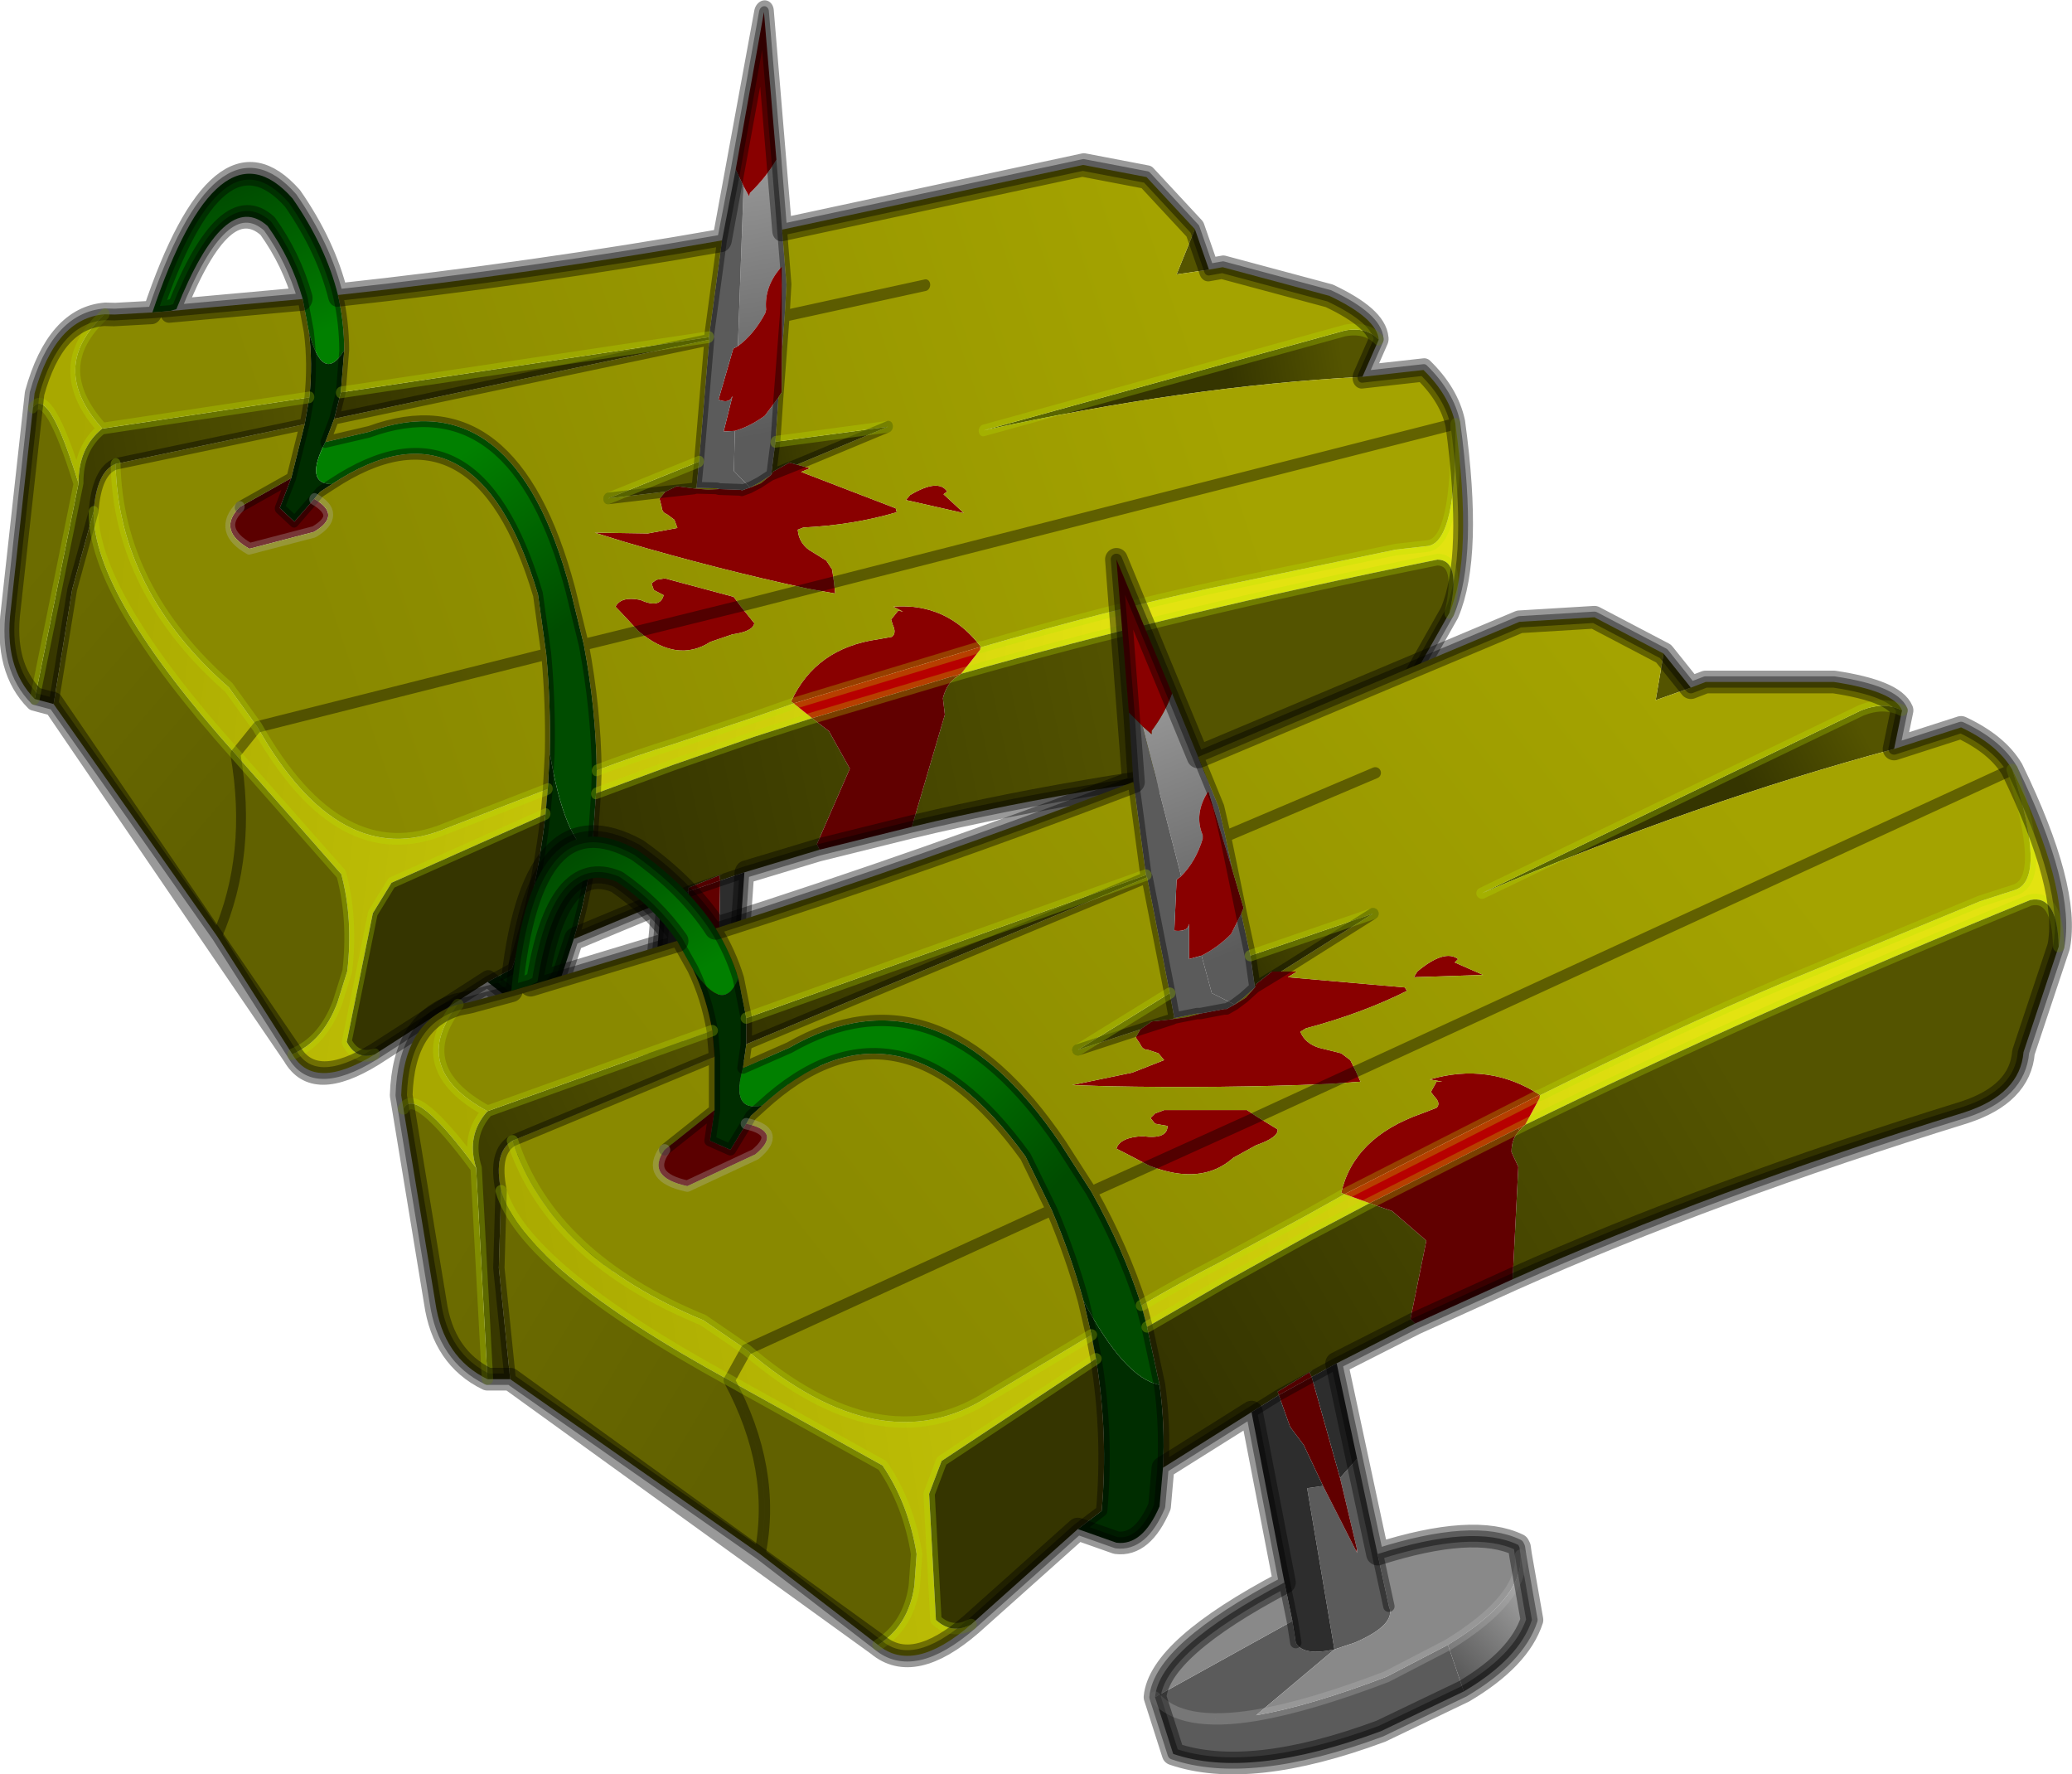 <?xml version="1.0" encoding="UTF-8"?>
<svg version="1.1" viewBox="0 0 91.256 78.129" xmlns="http://www.w3.org/2000/svg" xmlns:cc="http://creativecommons.org/ns#" xmlns:dc="http://purl.org/dc/elements/1.1/" xmlns:rdf="http://www.w3.org/1999/02/22-rdf-syntax-ns#" xmlns:xlink="http://www.w3.org/1999/xlink">
<g transform="translate(-232.48 -164.42)">
<use transform="matrix(.831 .223 -.252 1.009 239.66 157.31)" width="74.1" height="54" xlink:href="#a"/>
<use transform="translate(249.65,188.55)" width="74.1" height="54" xlink:href="#a"/>
</g>
<defs>
<g id="a" transform="translate(37.05,27)">
<use transform="translate(-37.05,-27)" width="74.1" height="54" xlink:href="#b"/>
</g>
<g id="b" transform="translate(37.05,27)">
<path d="m34.4-17.25q2.55 5.25 2.05 7.8-0.05-2.3-1.25-2.05-12.25 5-22.25 9.9l0.65-1.2v-0.1q5.95-2.95 10.7-4.95l8.7-3.6 1.55-0.5q1.4-0.5-0.15-5.3m-45.85 37.65q-2.55 2.2-4.1 0.9 1.35-0.85 1.6-2.6l0.1-1.4q-0.35-2.2-1.5-3.9l-6.75-3.75 0.75-1.35-0.75 1.35q-9.05-4.95-10.05-8.35-0.35-1.7 0.5-2.2 1.7 5.15 8.4 7.9l1.9 1.3q5.9 5.05 10.6 2.1l4.6-2.75 0.2 1.05-6.8 4.5-0.55 1.45 0.3 5.55q0.7 0.65 1.55 0.2m-25-22.7-0.1-0.6q0.1-3.3 2.5-4-2.2 2.8 1.3 4.7-0.95 1.05-0.5 2.5-2.7-3.65-3.2-2.6m32.5 8.65q1.7-1 3.55-1.95l3.7-2 1.7-0.95 1.1 0.4-2.65 1.4-3.7 2.05-3.45 2-0.25-0.95" fill="url(#o)" fill-rule="evenodd"/>
<path d="m0.15-6.9 0.4-0.3 0.5-0.45-0.4 0.45-0.4 0.25-0.45 0.25 0.35-0.2m-1.5 0.4-0.55 0.15-0.7 0.1 0.1-0.05 1-0.2h0.15" fill="url(#n)" fill-rule="evenodd"/>
<path d="m-31.7-7.5q0.85-8.8 5.55-6.2 2.25 1.6 3.45 3.45 0.65 1.05 1 2.2-0.65 1.65-2-0.4l-0.7-1.25q-1.05-1.5-2.65-2.6-2.6-1.1-3.5 4.4l-0.3 0.15-0.85 0.25" fill="url(#j)" fill-rule="evenodd"/>
<path d="m-3 13.5-0.15 1.7q-0.75 1.75-1.9 1.6l-1.7-0.6 1.05-0.8q0.3-3.35-0.25-6.7l-0.2-1.05-0.35-1.5q1.8 3.4 3.35 3.7 0.25 1.8 0.15 3.65m-19.85-19.25q-0.25-1.45-0.85-2.7 1.35 2.05 2 0.4l0.35 1.75v1.15l-0.15 1.05q-0.55 1.95 0.85 1.65l-0.5 0.45-0.2 0.35-0.7 1.15-0.9-0.4 0.2-1.35v-2.35l-0.1-1.15" fill="#002d00" fill-rule="evenodd"/>
<path d="m-21.35-1.65q1.6 0.35 0.4 1.35l-3 1.4q-1.85-0.4-1-1.6l2.2-1.75-0.2 1.35 0.9 0.4 0.7-1.15" fill="#5b0000" fill-rule="evenodd"/>
<path d="m-31.75 9.6h-1l-0.5-9.3q-0.45-1.45 0.5-2.5l9.9-3.55 0.1 1.15-8.9 3.7q-0.85 0.5-0.5 2.2l-0.1 3.4 0.5 4.9" fill="url(#i)" fill-rule="evenodd"/>
<path d="m-6.15 1.35q1.4 2.5 2.2 5l0.25 0.95 0.55 2.55q-1.55-0.3-3.35-3.7-0.55-2-1.4-4l-1.15-2.35q-5.6-7.75-11.6-2.25-1.4 0.3-0.85-1.65l2.05-0.9q6.55-3.75 11.95 4.25l1.35 2.1" fill="url(#h)" fill-rule="evenodd"/>
<path d="m-21.35-5.15v-1.15l17.6-6.3 0.05 0.1-17.65 7.35" fill="url(#g)" fill-rule="evenodd"/>
<path d="m-2.6-20.6 1.15 2.8 0.9 2.2 0.3 1.3 0.3 1.45-1.05-3.45q-0.65 1-0.25 1.95v0.15q-0.3 1-0.95 1.65l-1.7-6.6 0.4 0.35v-0.15q0.6-0.8 0.9-1.65m1.3 11.55q0.7-0.35 1.3-0.95l0.45-0.9 0.4 1.85 0.2 1.4-0.5 0.45-0.4 0.3-1-0.5-0.45-1.65" fill="url(#f)" fill-rule="evenodd"/>
<path d="m-4.5-19.75-0.55-6.75 2.45 5.9q-0.3 0.85-0.9 1.65v0.15l-0.4-0.35-0.6-0.6m12.7 11.4q1.2-1 1.8-0.55l-0.15 0.15 1.25 0.55-3.05 0.1 0.15-0.25m-6 0h0.7l-0.4 0.25 5.15 0.45 0.1 0.15q-2 1-4.45 1.65l-0.25 0.15q0.2 0.5 0.8 0.7l1 0.25 0.4 0.3 0.25 0.5-1.2 0.55 1.2-0.55 0.2 0.45-1.4 0.1q-4.8 0.2-9.75 0.1l-1.55-0.05 2.65-0.55 1.4-0.55-0.25-0.3-0.45-0.15q-0.25 0-0.35-0.25l-0.2-0.3 0.2-0.35 1.4-0.45-1.4 0.45 0.5-0.35 0.9-0.1 0.7-0.1 0.55-0.15 1.05-0.2h0.1l0.45-0.25 0.4-0.25 0.4-0.45 0.05-0.15 0.7-0.55h0.4l-1.15 0.7 1.15-0.7m11.4 5.45v0.1l-0.05-0.1h0.05-0.05l-8.55 4.35-0.15-0.05q0.55-2.45 3.55-3.5l0.65-0.25q0.2-0.2-0.1-0.5l-0.15-0.2 0.25-0.45h0.25l-0.55-0.1q2.6-0.75 4.8 0.65l0.05 0.05m-13.15-8-0.45 0.9q-0.6 0.6-1.3 0.95l-0.55 0.15v-1.55l-0.05 0.15q-0.15 0.2-0.6 0.15l0.1-2.25 0.2-0.15q0.65-0.65 0.95-1.65v-0.15q-0.4-0.95 0.25-1.95l1.05 3.45 0.5 1.7-0.1 0.25-0.4-1.95 0.4 1.95m0.7 8.95 0.9 0.55q0.05 0.35-0.95 0.7l-1 0.55q-1.4 1.25-3.7 0.35l-1.15-0.6-0.3-0.15q0.15-0.5 1.15-0.55 1.1 0.15 1.1-0.45l-0.55-0.1-0.2-0.25 0.2-0.2 0.4-0.15h3.65l0.45 0.3-4.75 2.15 4.75-2.15m11.8 0.35-0.25 0.25-0.05-0.1 0.3-0.15m-9.4 11.1-1.45 0.8-0.05-0.15 1.55-0.95-0.15 0.1 0.1 0.2m1.95 7.65 0.05-0.05v0.15l-0.05-0.1" fill="#890000" fill-rule="evenodd"/>
<path d="m5.55 13.1 0.9 4.2 0.5 2.3q0.35 0.8-1.5 1.6l-0.9 0.3-3.45 2.9q2.35-0.4 5.75-1.7l2.7-1.4 0.7 2.05-3.65 1.75q-5.8 2.15-9.15 1l-0.8-2.5 6.05-3.35 0.15 0.95q0.3 0.6 1.7 0.3l-1.2-7.1 0.7-0.1 1.45 2.85 0.05 0.1v-0.15l-0.75-3.15 0.75-0.85m-9.85-29.8-0.2-3.05 0.6 0.6 1.7 6.6-0.2 0.15-0.1 2.25q0.45 0.05 0.6-0.15l0.05-0.15v1.55l0.55-0.15 0.45 1.65 1 0.5-0.35 0.2h-0.1l-1.05 0.2h-0.15l-1 0.2-0.2-1.1-1-5.1-0.05-0.1-0.55-4.1m5.4 41.1q-3.3 0.55-4.45-0.8 1.15 1.35 4.45 0.8" fill="#5b5b5b" fill-rule="evenodd"/>
<path d="m19.05-22.35 1.2 1.5-1.55 0.55 0.35-2.05m-21.75 14.95 0.2 1.1-0.1 0.05-0.9 0.1-0.5 0.35-2.75 0.9 4.05-2.5" fill="#545400" fill-rule="evenodd"/>
<path d="m1.05-7.65-0.2-1.4 5.4-1.85-4.05 2.55h-0.4l-0.7 0.55-0.05 0.15" fill="url(#e)" fill-rule="evenodd"/>
<path d="m36.45-9.45-1.55 4.65q-0.15 1.85-2.6 2.65-11.15 3.45-19.9 7.35l0.25-4.95-0.3-0.65q0-0.6 0.35-0.95l0.25-0.25q10-4.9 22.25-9.9 1.2-0.25 1.25 2.05m-28.35 16.6-3.45 1.75-1.1 0.6-0.1-0.2 0.15-0.1-1.55 0.95 0.05 0.15-1.2 0.75-3.9 2.45q0.1-1.85-0.15-3.65l-0.55-2.55 3.45-2 3.7-2.05 2.65-1.4 1 0.35 1.5 1.3-0.7 3.45 0.2 0.2m-14.85 9.05-4.7 4.2q-0.85 0.45-1.55-0.2l-0.3-5.55 0.55-1.45 6.8-4.5q0.55 3.35 0.25 6.7l-1.05 0.8" fill="url(#d)" fill-rule="evenodd"/>
<path d="m13.6-2.8-0.65 1.2-0.3 0.15-6.55 3.3-1.1-0.4 8.55-4.35 0.05 0.1" fill="#b70000" fill-rule="evenodd"/>
<path d="m12.4 5.2-4.3 1.95-0.2-0.2 0.7-3.45-1.5-1.3-1-0.35 6.55-3.3 0.05 0.1q-0.35 0.35-0.35 0.95l0.3 0.65-0.25 4.95m-10.3 5.1 1.45-0.8 1.25 4.45 0.75 3.15-0.05 0.05-1.45-2.85-0.85-1.8-0.6-0.8-0.5-1.4" fill="#610000" fill-rule="evenodd"/>
<path d="m29.55-19.85-0.35 1.7q-8.6 2.3-18.15 6.35l16.7-8.05q1-0.4 1.8 0" fill="url(#c)" fill-rule="evenodd"/>
<path d="m4.65 8.9 0.9 4.2-0.75 0.85-1.25-4.45 1.1-0.6m-2.3 9.65-1.45-7.5 1.2-0.75 0.5 1.4 0.6 0.8 0.85 1.8-0.7 0.1 1.2 7.1q-1.4 0.3-1.7-0.3l-0.15-0.95-0.35-1.7" fill="#2d2d2d" fill-rule="evenodd"/>
<path d="m6.45 17.3q4.25-1.35 6.2-0.4l0.05 0.1 0.05 0.35q0.15 1.9-3.2 3.95l-2.7 1.4q-3.4 1.3-5.75 1.7l3.45-2.9 0.9-0.3q1.85-0.8 1.5-1.6l-0.5-2.3m-9.8 6.3q0.2-2.15 5.7-5.05l0.35 1.7-6.05 3.35" fill="#898989" fill-rule="evenodd"/>
<path d="m12.75 17.35 0.5 2.85q-0.55 1.7-3 3.15l-0.7-2.05q3.35-2.05 3.2-3.95" fill="url(#m)" fill-rule="evenodd"/>
<path d="m-15.55 21.3-5.2-4-11-7.7-0.5-4.9 0.1-3.4q1 3.4 10.05 8.35l6.75 3.75q1.15 1.7 1.5 3.9l-0.1 1.4q-0.25 1.75-1.6 2.6m-17.2-11.7q-1.95-0.95-2.3-3.4l-1.4-8.5q0.5-1.05 3.2 2.6l0.5 9.3m12 7.7q0.75-3.75-1.35-7.65 2.1 3.9 1.35 7.65" fill="url(#l)" fill-rule="evenodd"/>
<path d="m20.25-20.85 0.65-0.25h5.65q2.65 0.4 3 1.25-0.8-0.4-1.8 0l-16.7 8.05q9.55-4.05 18.15-6.35l2.95-0.95q1.6 0.75 2.25 1.85l-28.9 13.3 28.9-13.3q1.55 4.8 0.15 5.3l-1.55 0.5-8.7 3.6q-4.75 2-10.7 4.95l-0.05-0.05q-2.2-1.4-4.8-0.65l0.55 0.1h-0.25l-0.25 0.45 0.15 0.2q0.3 0.3 0.1 0.5l-0.65 0.25q-3 1.05-3.55 3.5l0.15 0.05-1.7 0.95-3.7 2q-1.85 0.95-3.55 1.95-0.8-2.5-2.2-5l2.55-1.15-2.55 1.15-1.35-2.1q-5.4-8-11.95-4.25l-2.05 0.9 0.15-1.05 17.65-7.35 1 5.1-4.05 2.5 2.75-0.9-0.2 0.35 0.2 0.3q0.1 0.25 0.35 0.25l0.45 0.15 0.25 0.3-1.4 0.55-2.65 0.55 1.55 0.05q4.95 0.1 9.75-0.1l1.4-0.1-0.2-0.45-0.25-0.5-0.4-0.3-1-0.25q-0.6-0.2-0.8-0.7l0.25-0.15q2.45-0.65 4.45-1.65l-0.1-0.15-5.15-0.45 0.4-0.25h-0.7l4.05-2.55-5.4 1.85-0.4-1.85 0.1-0.25-0.5-1.7-0.3-1.45-0.3-1.3-0.9-2.2 14.15-5.95 3.3-0.2 3.05 1.6-0.35 2.05 1.55-0.55m-54.3 13.95 0.5-0.1 1.85-0.5 0.85-0.25 6.45-1.95 0.7 1.25q0.6 1.25 0.85 2.7l-9.9 3.55q-3.5-1.9-1.3-4.7m11.35-3.35q9.4-3 18.4-6.45l0.55 4.1-17.6 6.3-0.35-1.75q-0.35-1.15-1-2.2m30.9 1.9-0.15 0.25 3.05-0.1-1.25-0.55 0.15-0.15q-0.6-0.45-1.8 0.55m-7.05 6.4 3.15-1.45-3.15 1.45-0.45-0.3h-3.65l-0.4 0.15-0.2 0.2 0.2 0.25 0.55 0.1q0 0.6-1.1 0.45-1 0.05-1.15 0.55l0.3 0.15 1.15 0.6q2.3 0.9 3.7-0.35l1-0.55q1-0.35 0.95-0.7l-0.9-0.55m-22.5 0.3 0.2-0.35 0.5-0.45q6-5.5 11.6 2.25l1.15 2.35q0.85 2 1.4 4l0.35 1.5-4.6 2.75q-4.7 2.95-10.6-2.1l-1.9-1.3q-6.7-2.75-8.4-7.9l8.9-3.7v2.35l-2.2 1.75q-0.85 1.2 1 1.6l3-1.4q1.2-1-0.4-1.35m13.45 3.8-13.45 6.15 13.45-6.15m14.25-19.25-6.6 2.8 6.6-2.8" fill="url(#k)" fill-rule="evenodd"/>
<path d="m19.05-22.35 1.2 1.5 0.65-0.25h5.65q2.65 0.4 3 1.25l-0.35 1.7 2.95-0.95q1.6 0.75 2.25 1.85 2.55 5.25 2.05 7.8l-1.55 4.65q-0.15 1.85-2.6 2.65-11.15 3.45-19.9 7.35l-4.3 1.95-3.45 1.75 1.8 8.4q4.25-1.35 6.2-0.4l0.05 0.1 0.05 0.35 0.5 2.85q-0.55 1.7-3 3.15l-3.65 1.75q-5.8 2.15-9.15 1l-0.8-2.5q0.2-2.15 5.7-5.05l-1.45-7.5-3.9 2.45-0.15 1.7q-0.75 1.75-1.9 1.6l-1.7-0.6-4.7 4.2q-2.55 2.2-4.1 0.9l-5.2-4-11-7.7h-1q-1.95-0.95-2.3-3.4l-1.4-8.5-0.1-0.6q0.1-3.3 2.5-4l0.5-0.1 1.85-0.5q0.85-8.8 5.55-6.2 2.25 1.6 3.45 3.45 9.4-3 18.4-6.45l-0.2-3.05-0.55-6.75 2.45 5.9 1.15 2.8 14.15-5.95 3.3-0.2 3.05 1.6m-13.55 18.4 28.9-13.3m-33.95 6.35-0.4-1.95-0.3-1.45-0.3-1.3-0.9-2.2m1.6 10.9 0.4-0.3 0.5-0.45-0.2-1.4-0.4-1.85m1.75 2.55 4.05-2.55m-6.45 4.2h-0.1l-1.05 0.2m-1.25 0.25-1.4 0.45-2.75 0.9m11.05 1.5 1.2-0.55m-1.2 0.55-3.15 1.45-4.75 2.15-2.55 1.15q1.4 2.5 2.2 5m6.15-14.7-1.15 0.7m-4.75 14.95 0.55 2.55q0.25 1.8 0.15 3.65m5.1-3.2 1.45-0.8 1.1-0.6m-2.55 1.4-1.2 0.75m6.05 8.55-0.5-2.3m-3.75 2.95 0.15 0.95m-0.5-2.65 0.35 1.7m-25.55-26q-0.25-1.45-0.85-2.7l-0.7-1.25-6.45 1.95-0.85 0.25m0.85-0.25 0.3-0.15q0.9-5.5 3.5-4.4 1.6 1.1 2.65 2.6m2.7 1.65q-0.35-1.15-1-2.2m1.35 3.95-0.35-1.75m0.2 3.95 0.15-1.05v-1.15m17.6-6.3-0.55-4.1m-17.05 15.05 0.2-0.35 0.5-0.45m-0.85-1.65 2.05-0.9q6.55-3.75 11.95 4.25l1.35 2.1m-15.2-3-0.7 1.15-0.9-0.4 0.2-1.35-2.2 1.75m2.2-4.1v2.35m-0.1-3.5 0.1 1.15-8.9 3.7m10.3 9.2 13.45-6.15-1.15-2.35q-5.6-7.75-11.6-2.25m16.9-10.15 0.05 0.1 1 5.1 0.2 1.1 1-0.2h0.15m-1.25 0.25 0.1-0.05m-1.2-6.2-17.65 7.35m13.45 7.3q0.85 2 1.4 4l0.35 1.5m0.2 1.05-0.2-1.05m-15.2 0.65-0.75 1.35q2.1 3.9 1.35 7.65m17.05-10-0.25-0.95m-2 2.35q0.55 3.35 0.25 6.7l-1.05 0.8m-25-6.6-0.5-4.9 0.1-3.4q-0.35-1.7 0.5-2.2m31.4-13.4 6.6-2.8m-6.2 10.2-0.35 0.2" fill="none" stroke="#000" stroke-linecap="round" stroke-linejoin="round" stroke-opacity=".4" stroke-width=".5"/>
<path d="m34.4-17.25q1.55 4.8 0.15 5.3l-1.55 0.5-8.7 3.6q-4.75 2-10.7 4.95h-0.05m-0.6 1.3q10-4.9 22.25-9.9 1.2-0.25 1.25 2.05m-30.2-1.45-5.4 1.85m-4.8 15.4q1.7-1 3.55-1.95l3.7-2 1.7-0.95 8.55-4.35m-0.9 1.45 0.3-0.15m-1.9-10.2 16.7-8.05q1-0.4 1.8 0m-23.45 21.7-2.65 1.4-3.7 2.05-3.45 2m9.8-5.45 6.55-3.3m-46.7-5.45q-2.2 2.8 1.3 4.7l9.9-3.55m1.5-0.55 17.6-6.3m-27.9 11.7q1.7 5.15 8.4 7.9l1.9 1.3m14.6-13.2 4.05-2.5m-3.45 15.05-4.6 2.75q-4.7 2.95-10.6-2.1m-0.75 1.35 6.75 3.75q1.15 1.7 1.5 3.9l-0.1 1.4q-0.25 1.75-1.6 2.6m4.1-0.9q-0.85 0.45-1.55-0.2l-0.3-5.55 0.55-1.45 6.8-4.5m-26.8 0.9-0.5-9.3q-2.7-3.65-3.2-2.6m4.3 3.6q1 3.4 10.05 8.35m-11.15-9.35q-0.45-1.45 0.5-2.5" fill="none" stroke="#b7e500" stroke-linecap="round" stroke-linejoin="round" stroke-opacity=".278" stroke-width=".5"/>
<path d="m1.1 24.4q2.35-0.4 5.75-1.7l2.7-1.4q3.35-2.05 3.2-3.95m-16.1 6.25q1.15 1.35 4.45 0.8m-26.05-24.9q-0.85 1.2 1 1.6l3-1.4q1.2-1-0.4-1.35" fill="none" stroke="#b7b7b7" stroke-linecap="round" stroke-linejoin="round" stroke-opacity=".302" stroke-width=".5"/>
<path d="m16-23.95 3.05 1.6 1.2 1.5 0.65-0.25h5.65q2.65 0.4 3 1.25l-0.35 1.7 2.95-0.95q1.6 0.75 2.25 1.85 2.55 5.25 2.05 7.8l-1.55 4.65q-0.15 1.85-2.6 2.65-11.15 3.45-19.9 7.35l-4.3 1.95-3.45 1.75 1.8 8.4q4.25-1.35 6.2-0.4l0.05 0.1 0.05 0.35 0.5 2.85q-0.55 1.7-3 3.15l-3.65 1.75q-5.8 2.15-9.15 1l-0.8-2.5q0.2-2.15 5.7-5.05l-1.45-7.5-3.9 2.45-0.15 1.7q-0.75 1.75-1.9 1.6l-1.7-0.6-4.7 4.2q-2.55 2.2-4.1 0.9l-16.2-11.7h-1q-1.95-0.95-2.3-3.4l-1.5-9.1q0.1-3.3 2.5-4l0.5-0.1 1.85-0.5q0.85-8.8 5.55-6.2 2.25 1.6 3.45 3.45 9.4-3 18.4-6.45l-0.75-9.8 3.6 8.7 14.15-5.95 3.3-0.2m-46.55 16.05q0.9-5.5 3.5-4.4 1.6 1.1 2.65 2.6l-6.45 1.95 0.3-0.15" fill="none" stroke="#000" stroke-linecap="round" stroke-linejoin="round" stroke-opacity=".4"/>
</g>
<linearGradient id="o" x1="-819.2" x2="819.2" gradientTransform="matrix(.034 -.005 .003 .019 -4.6 4.45)" gradientUnits="userSpaceOnUse">
<stop stop-color="#a8a800" offset="0"/>
<stop stop-color="#e3e311" offset=".988"/>
</linearGradient>
<linearGradient id="n" x1="-819.2" x2="819.2" gradientTransform="matrix(.022 -.017 .014 .018 -.3 -8.9)" gradientUnits="userSpaceOnUse">
<stop stop-color="#898900" offset="0"/>
<stop stop-color="#b5b401" offset=".988"/>
</linearGradient>
<linearGradient id="j" x1="-819.2" x2="819.2" gradientTransform="matrix(-.002 -.004 .005 -.003 -27.85 -9.95)" gradientUnits="userSpaceOnUse">
<stop stop-color="#018000" offset="0"/>
<stop stop-color="#004c00" offset="1"/>
</linearGradient>
<linearGradient id="i" x1="-819.2" x2="819.2" gradientTransform="matrix(-.009 .005 -.003 -.006 -28.2 1.25)" gradientUnits="userSpaceOnUse">
<stop stop-color="#545400" offset="0"/>
<stop stop-color="#353500" offset=".988"/>
</linearGradient>
<linearGradient id="h" x1="-819.2" x2="819.2" gradientTransform="matrix(.004 .004 -.004 .004 -12.85 -.3)" gradientUnits="userSpaceOnUse">
<stop stop-color="#018000" offset="0"/>
<stop stop-color="#004c00" offset="1"/>
</linearGradient>
<linearGradient id="g" x1="-819.2" x2="819.2" gradientTransform="matrix(-.01 .006 -.001 -.002 -12.75 -9.3)" gradientUnits="userSpaceOnUse">
<stop stop-color="#545400" offset="0"/>
<stop stop-color="#353500" offset=".988"/>
</linearGradient>
<linearGradient id="f" x1="-819.2" x2="819.2" gradientTransform="matrix(-.002 -.008 .001 -4e-4 -1.85 -15.6)" gradientUnits="userSpaceOnUse">
<stop stop-color="#5b5b5b" offset="0"/>
<stop stop-color="#a0a0a0" offset="1"/>
</linearGradient>
<linearGradient id="e" x1="-819.2" x2="819.2" gradientTransform="matrix(-.003 .002 -4e-4 -7e-4 3.4 -9.75)" gradientUnits="userSpaceOnUse">
<stop stop-color="#545400" offset="0"/>
<stop stop-color="#353500" offset=".988"/>
</linearGradient>
<linearGradient id="d" x1="-819.2" x2="819.2" gradientTransform="matrix(-.015 .009 -.003 -.005 10.7 4.8)" gradientUnits="userSpaceOnUse">
<stop stop-color="#545400" offset="0"/>
<stop stop-color="#353500" offset=".988"/>
</linearGradient>
<linearGradient id="c" x1="-819.2" x2="819.2" gradientTransform="matrix(-.003 .002 -.001 -.002 25.1 -17.9)" gradientUnits="userSpaceOnUse">
<stop stop-color="#545400" offset="0"/>
<stop stop-color="#353500" offset=".988"/>
</linearGradient>
<linearGradient id="m" x1="-819.2" x2="819.2" gradientTransform="matrix(.002 -.002 .001 .001 11.4 20.65)" gradientUnits="userSpaceOnUse">
<stop stop-color="#5b5b5b" offset="0"/>
<stop stop-color="#a0a0a0" offset="1"/>
</linearGradient>
<linearGradient id="l" x1="-819.2" x2="819.2" gradientTransform="matrix(.008 .005 -.003 .005 -27.95 8.05)" gradientUnits="userSpaceOnUse">
<stop stop-color="#6c6c00" offset="0"/>
<stop stop-color="#616100" offset=".988"/>
</linearGradient>
<linearGradient id="k" x1="-819.2" x2="819.2" gradientTransform="matrix(.022 -.017 .014 .018 -.3 -8.9)" gradientUnits="userSpaceOnUse">
<stop stop-color="#898900" offset="0"/>
<stop stop-color="#a4a300" offset=".988"/>
</linearGradient>
</defs>
</svg>
